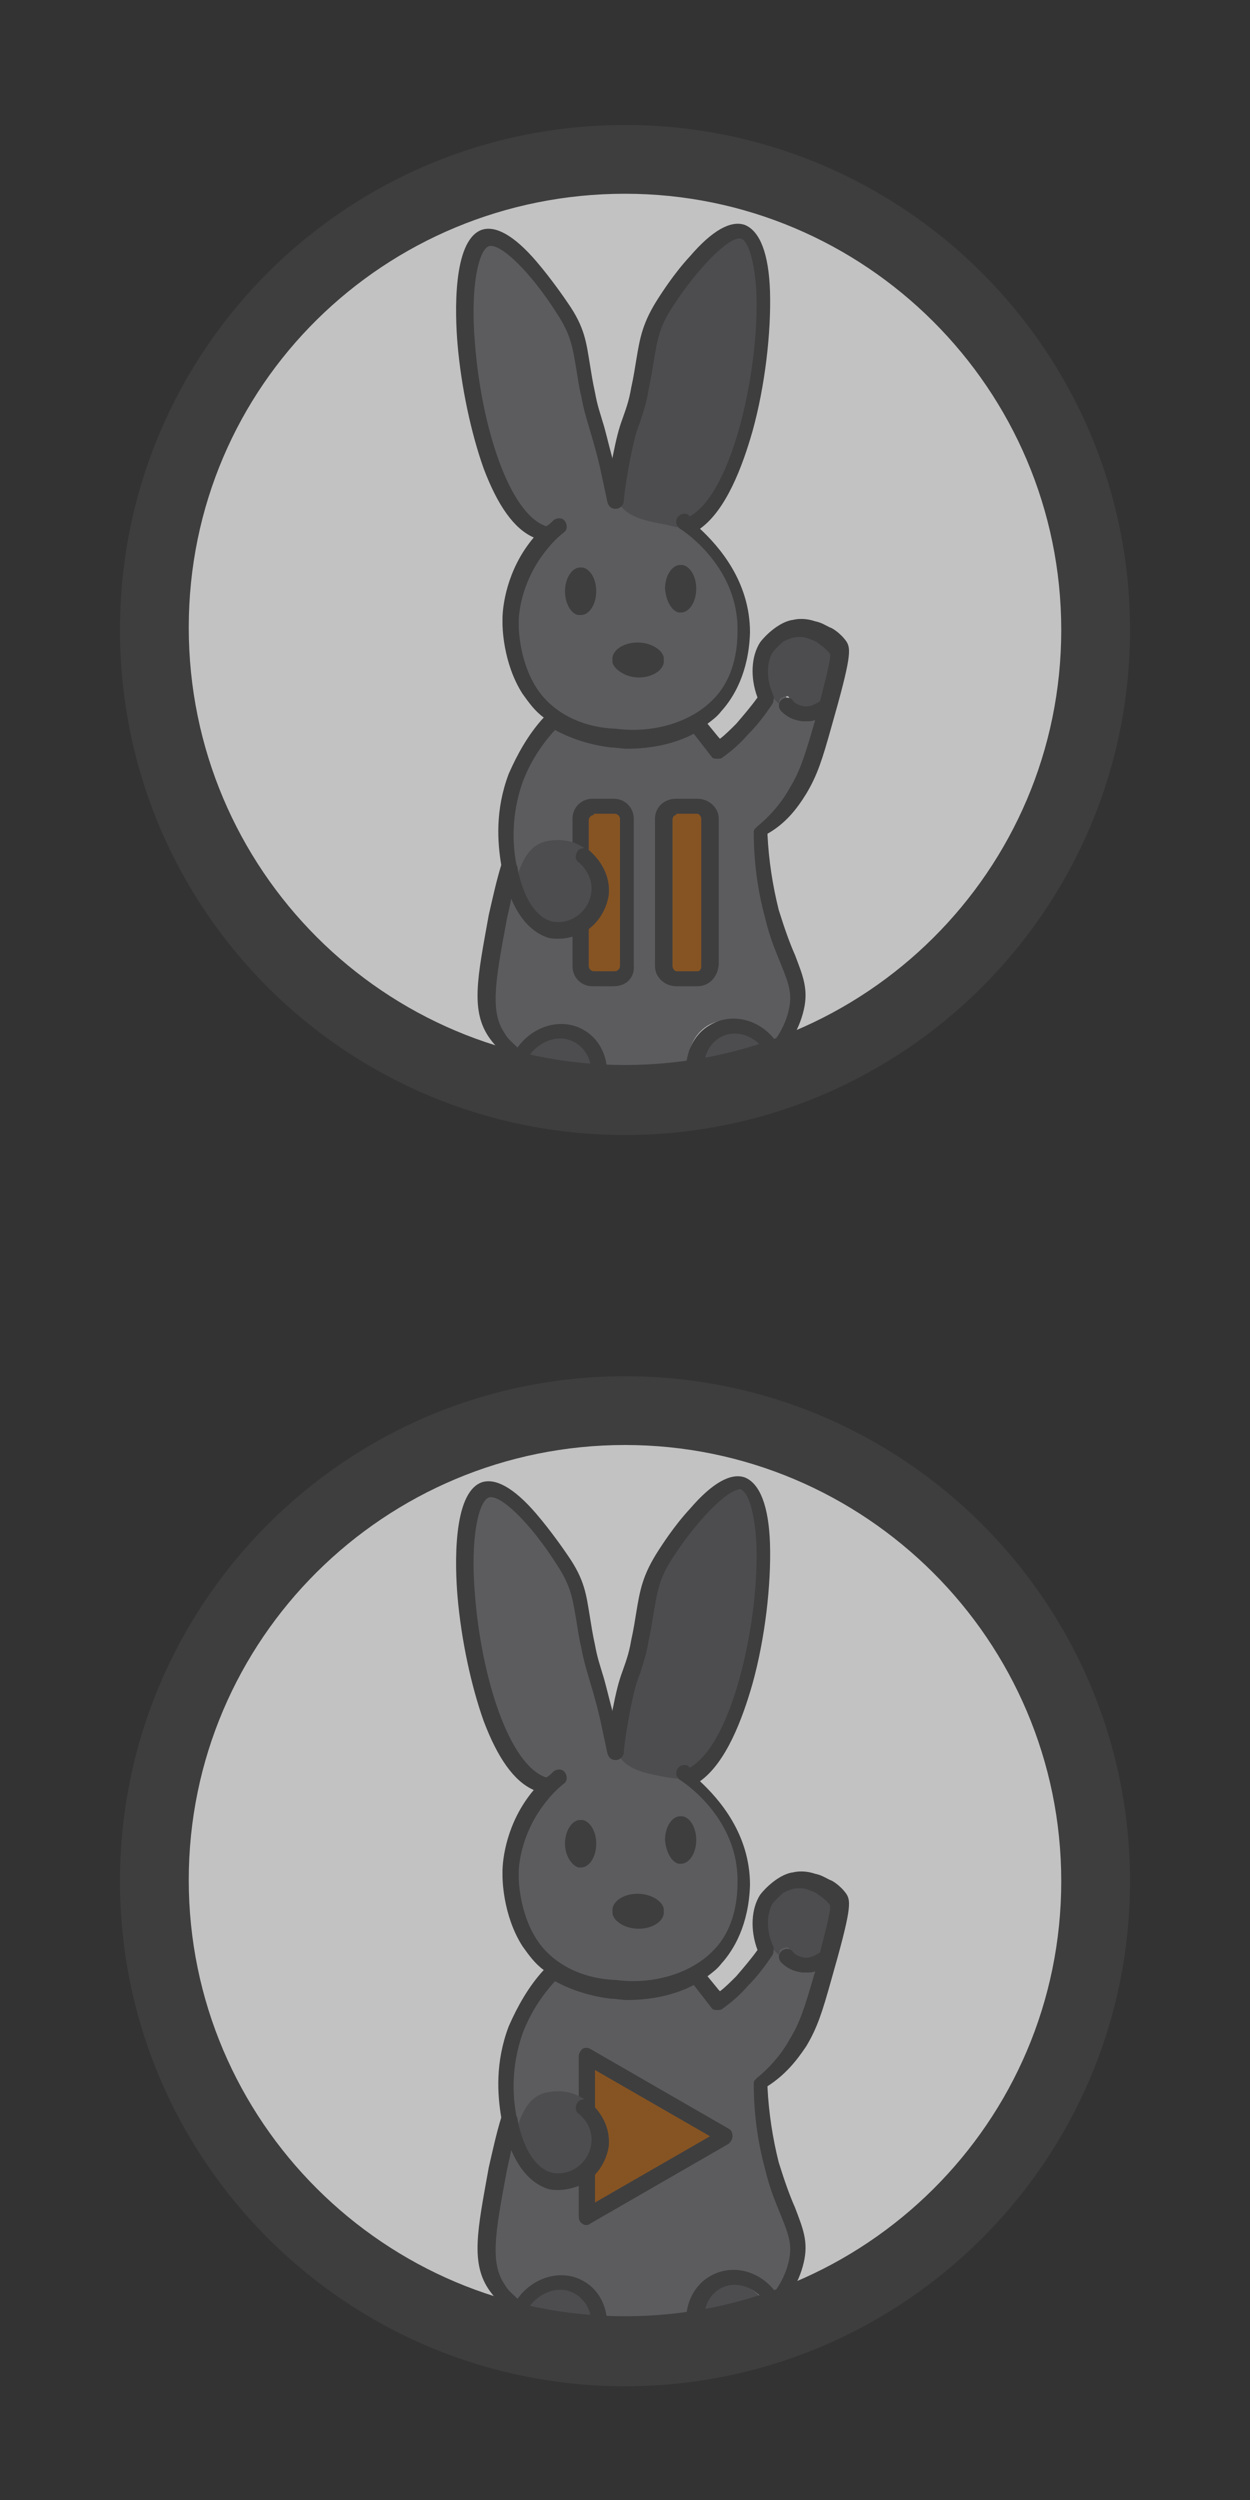 <?xml version="1.0" encoding="utf-8"?>
<!-- Generator: Adobe Illustrator 24.1.1, SVG Export Plug-In . SVG Version: 6.00 Build 0)  -->
<svg version="1.1" id="Layer_2_1_" xmlns="http://www.w3.org/2000/svg" xmlns:xlink="http://www.w3.org/1999/xlink" x="0px" y="0px"
	 viewBox="0 0 100 200" style="enable-background:new 0 0 100 200;" xml:space="preserve">
<rect x="0" y="0" width="100" height="200" fill="#333333" stroke="none"/>
<style type="text/css">
	.st0{opacity:0.7;}
	.st1{fill:#FFFFFF;}
	.st2{fill:#6D6E70;}
	.st3{fill:#AA621B;}
	.st4{fill:#434345;}
	.st5{fill:#58595B;}
</style>
<g class="st0">
	<ellipse class="st1" cx="50" cy="150.4" rx="37.6" ry="37.6"/>
	<g>
		<g>
			<g>
				<path class="st2" d="M43.7,142.3c0.2-0.2,0.4-0.4,0.6-0.5c0.3-0.2,0.7-0.2,0.9,0.1s0.2,0.7-0.1,0.9c-0.5,0.4-0.9,0.8-1.3,1.3
					c-2,2.3-2.3,5-2.3,5.8c0,0.1,0,0.2,0,0.4c0,0,0,2.7,1.4,4.9c1.2,1.9,3.5,3.2,6.3,3.4c3.1,0.3,6.1-0.6,7.8-2.4
					c0.9-0.9,1.9-2.6,1.9-5.4c0-4.9-4.2-7.9-4.6-8.2c-0.2-0.1-0.3-0.3-0.3-0.5c-1.5-0.2-3.3-0.5-4.1-1.6c-0.1,0.3-0.3,0.5-0.6,0.5
					h-0.1c-0.3,0-0.6-0.2-0.6-0.5c-0.2-0.9-0.4-1.9-0.6-2.8c-0.4-1.7-0.7-2.6-0.9-3.3s-0.4-1.3-0.6-2.4c-0.2-0.9-0.3-1.6-0.4-2.2
					c-0.3-1.7-0.4-2.7-1.6-4.5c-2.1-3.2-4.6-5.6-5.4-5.3c-0.8,0.3-1.4,3.1-1.1,7.8C38.5,134.2,40.7,141.3,43.7,142.3z"/>
				<path class="st2" d="M50.4,159.2c-0.4,0-0.8,0-1.2-0.1c-2.9-0.2-5.4-1.6-6.7-3.6c-1.5-2.3-1.5-5.1-1.5-5.2v-0.4
					c0-1.2,0.5-3.9,2.4-6.1c0.4-0.5,0.8-0.9,1.4-1.4c0.1,0,0.1-0.1,0-0.2c0-0.1-0.1,0-0.2,0c-0.2,0.1-0.4,0.3-0.5,0.4l-0.2,0.2
					l-0.3-0.1c-3.3-1.1-5.5-8.3-6-14.9c-0.2-3.7,0-7.8,1.4-8.3c1.4-0.5,4.4,3,6,5.5c1.2,1.7,1.4,2.8,1.6,4.3l0.1,0.7
					c0.1,0.5,0.2,1.1,0.3,1.8c0.2,0.9,0.3,1.5,0.5,2l0.2,0.8c0.2,0.6,0.4,1.5,0.8,2.8c0.1,0.5,0.2,0.9,0.3,1.4
					c0.1,0.5,0.2,0.9,0.3,1.4l0,0.1c0,0,0,0,0.1,0c0.1,0,0.2,0,0.2-0.2l0.3-0.9l0.6,0.8c0.7,0.9,2.3,1.2,3.8,1.4l0.4,0.1l0,0.5
					l0.1,0.1c1.5,1.1,4.8,4.1,4.8,8.6c0,3.2-1.3,5-2,5.8C55.8,158.2,53.2,159.2,50.4,159.2z M44.7,141.2
					C44.8,141.2,44.8,141.2,44.7,141.2c0.4,0,0.7,0.2,0.9,0.5c0.4,0.6,0.3,1.3-0.2,1.6c-0.4,0.4-0.8,0.7-1.2,1.2
					c-2.2,2.5-2.2,5.4-2.2,5.5v0.4c0,0,0,2.6,1.3,4.6c1.1,1.8,3.3,3,5.9,3.2c3,0.3,5.8-0.6,7.4-2.2c0.7-0.7,1.8-2.2,1.8-5.1
					c0-4.1-3.1-6.8-4.4-7.8c-0.2-0.1-0.3-0.3-0.4-0.5c-1.3-0.2-2.7-0.5-3.6-1.3c-0.2,0.1-0.4,0.2-0.6,0.2c-0.7,0-1.2-0.4-1.2-0.9
					c-0.1-0.4-0.2-0.9-0.3-1.4c-0.1-0.5-0.2-1-0.3-1.4c-0.3-1.3-0.6-2.1-0.7-2.8l-0.3-0.9c-0.2-0.6-0.3-1.2-0.5-2.1
					c-0.2-0.7-0.3-1.3-0.3-1.8l-0.1-0.7c-0.3-1.5-0.4-2.4-1.5-3.9c-2.2-3.3-4.3-5.1-4.8-5.1c0,0,0,0,0,0c-0.3,0.1-1.1,2.2-0.8,7.3
					c0.5,6,2.5,12.7,5.1,13.9c0.2-0.1,0.3-0.3,0.5-0.4C44.2,141.2,44.5,141.2,44.7,141.2z"/>
			</g>
			<g>
				<path class="st2" d="M65.4,157.6c-0.2,0-0.4,0.1-0.6,0.1c-0.1,0-0.3,0-0.4,0c-0.8-0.1-1.4-0.6-1.7-0.8c-0.2-0.2-0.2-0.4-0.2-0.7
					c-0.2-0.1-0.3-0.3-0.5-0.4c0.1,0.2,0,0.4-0.1,0.6c-0.6,0.9-1.3,1.7-2,2.5c-0.6,0.6-1.3,1.2-2,1.8l0,0c0,0-0.1,0-0.2,0.1l0,0
					c-0.1,0-0.2,0-0.3,0c-0.2,0-0.4-0.1-0.5-0.2l-1.4-1.8c-1.5,0.8-3.4,1.2-5.3,1.2c-0.4,0-0.8,0-1.3-0.1c-1.7-0.2-3.2-0.6-4.5-1.4
					c-1.2,1.2-2.1,2.7-2.6,4.2c-0.9,2.5-0.8,4.9-0.5,6.5c0.1,0.1,0.1,0.2,0.1,0.3c0,0,0,0.2,0.1,0.5c0.4-1,0.9-2,2-2.3
					c0.9-0.2,1.8-0.1,2.6,0.4l0,0c0.2-0.3,0.6-0.3,0.9-0.1c0.1,0.1,1.8,1.4,1.6,3.6c-0.1,1.3-1,2.5-2.2,3.1
					c-0.2,0.1-0.9,0.4-1.8,0.4c-0.3,0-0.6,0-0.9-0.1c-1.5-0.4-2.4-1.8-2.9-3.1c-0.1,0.6-0.3,1.3-0.4,1.9c-0.9,4.8-1.4,7.2-0.1,8.9
					c0.3,0.3,0.6,0.7,1,1.1c1.3-1.8,3.6-2.4,5.3-1.4c1.6,0.9,2.2,2.8,1.7,4.7c0.5,0,1.1-0.1,1.8-0.1c0.8-0.1,1.6-0.1,2.6-0.1
					c0,0,0.1,0,0.2,0c0.3,0,1.1,0,2.1,0c-0.6-1.9,0-3.9,1.7-4.9s3.9-0.4,5.2,1.2c0.5-0.7,0.9-1.5,1.1-2.4c0.3-1.3,0-2.1-0.6-3.6
					c-0.4-0.9-0.9-2.1-1.3-3.8c-0.6-2.2-0.9-4.5-0.9-6.8l0,0c0-0.2,0.3-0.3,0.7-0.4c0.6-0.7,1.2-1.4,1.9-2.1
					c0.5-0.9,1.1-1.9,1.6-2.8c-0.1,0-0.2,0-0.3,0c0.4-0.9,0.7-1.9,1.1-3.4C65.3,157.8,65.4,157.7,65.4,157.6z"/>
				<path class="st2" d="M48.3,187.6h-0.6l0.2-0.6c0.5-1.8-0.1-3.4-1.5-4.1c-1.5-0.9-3.5-0.3-4.6,1.3l-0.3,0.5l-0.4-0.4
					c-0.2-0.2-0.4-0.4-0.6-0.7c-0.1-0.2-0.3-0.3-0.4-0.4c-1.4-1.9-1-4.2-0.1-8.9l0.1-0.4c0-0.3,0.1-0.6,0.2-1
					c0.1-0.3,0.1-0.6,0.2-0.9l0.3-1.8l0.7,1.7c0.4,1.1,1.2,2.4,2.6,2.8c0.3,0.1,0.5,0.1,0.8,0.1c0.9,0,1.5-0.3,1.6-0.3
					c1.1-0.5,1.8-1.6,1.9-2.7c0.1-1.6-0.8-2.6-1.4-3.1c-0.1,0-0.1-0.1-0.2-0.1l-0.3,0.4l-0.4-0.2c-0.6-0.4-1.4-0.5-2.2-0.3
					c-0.8,0.2-1.2,0.9-1.6,2l-0.5,1.3l-0.4-1.3c-0.1-0.3-0.1-0.6-0.1-0.7l-0.1-0.1l0-0.2c-0.2-1.3-0.5-3.9,0.5-6.8
					c0.5-1.6,1.5-3.2,2.7-4.4l0.3-0.3l0.3,0.2c1.1,0.7,2.5,1.1,4.3,1.3c0.5,0.1,0.9,0.1,1.2,0.1c1.9,0,3.7-0.4,5.1-1.1l0.4-0.2
					l1.7,2.1c0,0,0.1,0,0.1,0h0.1c0,0,0.1,0,0.1-0.1c0.7-0.6,1.3-1.1,1.9-1.7c0.7-0.8,1.4-1.6,1.9-2.4c0,0,0.1-0.1,0.1-0.2l-0.7-1.3
					l1.4,0.7c0.2,0.1,0.3,0.2,0.4,0.3c0,0,0.1,0.1,0.1,0.1l0.3,0.1v0.3c0,0.3,0,0.3,0.1,0.3l0.1,0c0.3,0.2,0.8,0.5,1.3,0.6l0.3,0
					c0,0,0.1,0,0.2,0c0.1,0,0.3-0.1,0.4-0.1h0.5v0.5c0,0.2-0.1,0.4-0.3,0.6c-0.3,1.1-0.5,1.9-0.8,2.6h0.4l-0.4,0.7
					c-0.3,0.5-0.5,0.9-0.8,1.4c-0.3,0.5-0.5,0.9-0.8,1.4l-0.1,0.1c-0.7,0.7-1.3,1.4-1.9,2.1l-0.1,0.1l-0.2,0c-0.2,0-0.3,0.1-0.3,0.1
					c0,2.2,0.3,4.4,0.9,6.5c0.4,1.6,0.8,2.7,1.3,3.7c0.6,1.5,1,2.4,0.6,3.9c-0.2,0.9-0.6,1.8-1.2,2.6l-0.4,0.5l-0.4-0.5
					c-1.2-1.5-3.1-1.9-4.6-1.1c-1.4,0.8-2,2.6-1.5,4.3l0.2,0.7h-3c-1,0-1.8,0-2.5,0.1c-0.4,0-0.8,0-1.1,0.1
					C48.8,187.6,48.5,187.6,48.3,187.6z M44.8,181.4c0.7,0,1.4,0.2,2.1,0.6c1.6,0.9,2.3,2.6,2.1,4.6c0,0,0.1,0,0.1,0
					c0.3,0,0.7-0.1,1.1-0.1c0.8-0.1,1.6-0.1,2.6-0.1h1.7c-0.4-2,0.4-3.9,2.1-4.8c1.7-1,3.9-0.6,5.4,0.8c0.3-0.5,0.6-1.1,0.7-1.7
					c0.3-1.1,0-1.8-0.6-3.3c-0.4-1-0.9-2.2-1.3-3.9c-0.6-2.2-0.9-4.5-0.9-6.9c0-0.5,0.5-0.7,0.9-0.8c0.6-0.6,1.1-1.3,1.8-2
					c0.2-0.4,0.5-0.9,0.8-1.3c0.1-0.2,0.3-0.4,0.4-0.7h-0.2l0.3-0.7c0.4-0.8,0.6-1.7,1-2.9h-0.2c-0.9-0.1-1.5-0.5-1.8-0.8l-0.1-0.1
					c-0.1-0.1-0.2-0.3-0.3-0.4c-0.6,0.8-1.2,1.6-1.8,2.3c-0.6,0.6-1.3,1.3-2,1.8l-0.1,0.1l-0.1,0l-0.1,0.1h-0.5
					c-0.3,0-0.6-0.1-0.9-0.3l-1.2-1.5c-1.5,0.7-3.3,1.1-5.2,1.1c-0.4,0-0.8,0-1.4-0.1c-1.7-0.2-3.1-0.6-4.3-1.3
					c-1,1.1-1.8,2.4-2.2,3.7c-0.8,2.2-0.8,4.3-0.6,5.6c0.4-0.5,0.9-1.1,1.7-1.3c1-0.2,1.9-0.1,2.7,0.3c0.1-0.1,0.2-0.1,0.3-0.1
					c0.3-0.1,0.6,0,0.9,0.2L47,168l0.4-0.3c1.2,1.1,1.9,2.5,1.7,4c-0.1,1.4-1.1,2.8-2.5,3.5c-0.2,0.1-1,0.5-2,0.5
					c-0.3,0-0.7,0-1.1-0.1c-1.2-0.3-2-1.2-2.6-2.1c0,0.2-0.1,0.3-0.1,0.5l-0.1,0.4c-0.8,4.4-1.2,6.6-0.1,8.1
					c0.1,0.1,0.3,0.3,0.4,0.4c0.1,0.1,0.1,0.1,0.2,0.2C42.2,182,43.5,181.4,44.8,181.4z M58,161.2l-0.1,0
					C57.9,161.2,58,161.2,58,161.2z M64.9,157.4L64.9,157.4L64.9,157.4z"/>
			</g>
		</g>
		<g>
			<polygon class="st3" points="58,170.9 46.9,164.5 46.9,177.3 			"/>
			<path class="st4" d="M46.9,178c-0.1,0-0.2,0-0.3-0.1c-0.2-0.1-0.3-0.3-0.3-0.6v-12.8c0-0.2,0.1-0.4,0.3-0.6
				c0.2-0.1,0.4-0.1,0.6,0l11.1,6.4c0.2,0.1,0.3,0.3,0.3,0.6c0,0.2-0.1,0.4-0.3,0.6l-11.1,6.4C47.1,178,47,178,46.9,178z
				 M47.6,165.6v10.6l9.2-5.3L47.6,165.6z"/>
		</g>
		<g>
			<g>
				<path class="st5" d="M60.4,123.4c-0.1-2.9-0.8-4-1.2-4.1c-0.9-0.3-3.3,2-5.4,5.3c-1.2,1.8-1.3,2.8-1.6,4.5
					c-0.1,0.6-0.2,1.4-0.4,2.2c-0.3,1.3-0.5,2-0.7,2.7s-0.5,1.5-0.8,3c-0.2,1.1-0.4,2.2-0.5,3.3v0.1c0.8,1.1,2.5,1.3,4.1,1.6
					c0-0.1,0-0.3,0.1-0.4c0.2-0.3,0.6-0.4,0.9-0.2l0.1,0.1C58.6,139.5,60.7,129.4,60.4,123.4z"/>
				<path class="st5" d="M54.2,142.3l-0.8-0.1c-1.5-0.3-3-0.5-3.8-1.6l0-0.1v-0.2c0.1-1.1,0.3-2.3,0.5-3.3c0.2-1.2,0.5-1.9,0.6-2.5
					c0.1-0.2,0.1-0.4,0.2-0.5c0.2-0.7,0.4-1.4,0.7-2.7c0.2-0.6,0.2-1.2,0.3-1.7l0.1-0.8c0.3-1.5,0.4-2.5,1.6-4.2
					c1.9-2.9,4.5-5.8,5.7-5.4c0.6,0.1,1.3,1.4,1.4,4.3c0.3,5.9-1.8,16.2-5.5,18.3l-0.2,0.1l-0.2-0.2c-0.1-0.1-0.4,0-0.5,0.2
					c0,0.1-0.1,0.1-0.1,0.3V142.3z M50,140.3c0.7,0.9,2,1.1,3.4,1.4l0.2,0c0-0.1,0.1-0.2,0.1-0.3c0.2-0.4,0.8-0.5,1.2-0.2
					c3.4-2.1,5.4-12,5.1-17.8v0c-0.1-3-0.8-3.8-1-3.9c-0.6-0.2-2.9,1.7-5.1,5.2c-1.1,1.6-1.2,2.6-1.5,4l-0.1,0.8
					c-0.1,0.5-0.2,1.1-0.3,1.8c-0.3,1.3-0.5,2-0.7,2.7c0,0.2-0.1,0.3-0.2,0.5c-0.2,0.6-0.4,1.3-0.6,2.4
					C50.3,138.1,50.1,139.2,50,140.3z"/>
			</g>
			<g>
				<path class="st5" d="M46.1,183.5c-1.2-0.7-2.8-0.2-3.7,1.1c0.7,0.6,1.4,1.1,1.7,1.2c0.3,0.2,0.5,0.3,0.7,0.4
					c0.8,0.5,1.5,0.7,2.4,0.8C47.6,185.7,47.2,184.2,46.1,183.5z"/>
				<path class="st5" d="M47.4,187.3l-0.2,0c-1-0.1-1.7-0.4-2.5-0.8c-0.2-0.1-0.4-0.2-0.7-0.4c-0.4-0.2-1.2-0.8-1.8-1.2l-0.2-0.1
					l0.1-0.2c1-1.4,2.7-1.9,4-1.2l0,0c1.1,0.7,1.7,2.3,1.2,3.8L47.4,187.3z M42.7,184.6c0.7,0.6,1.2,0.9,1.4,1l0.1,0
					c0.3,0.2,0.5,0.3,0.7,0.4c0.7,0.4,1.3,0.6,2.1,0.8c0.3-1.2-0.1-2.4-1-3C44.9,183.1,43.6,183.5,42.7,184.6z"/>
			</g>
			<g>
				<path class="st5" d="M57.5,183.2c-1.1,0.7-1.5,2.3-1,3.7c0.3,0,0.4-0.1,0.5-0.1c0.9-0.2,1.5-0.5,1.8-0.6l0,0c0,0,0.1,0,0.2-0.1
					c0,0,0.2-0.1,0.5-0.2c0,0,0.8-0.5,1.6-1.4C60.4,183,58.7,182.5,57.5,183.2z"/>
				<path class="st5" d="M56.5,187.2h-0.2l-0.1-0.2c-0.5-1.5-0.1-3.2,1.1-4l0,0c0.6-0.4,1.4-0.4,2.1-0.2c0.8,0.3,1.5,0.8,1.8,1.6
					l0.1,0.1l-0.1,0.1c-0.8,0.9-1.6,1.4-1.7,1.4c-0.3,0.1-0.4,0.2-0.5,0.2c-0.1,0.1-0.2,0.1-0.3,0.1c-0.1,0-0.2,0.1-0.3,0.1
					c-0.3,0.1-0.9,0.3-1.5,0.5l-0.1,0C56.9,187.1,56.7,187.2,56.5,187.2z M57.6,183.4c-0.9,0.6-1.3,2-1,3.2c0,0,0.1,0,0.1,0
					c0.1,0,0.1,0,0.2,0c0.6-0.1,1.1-0.3,1.4-0.5c0.1-0.1,0.2-0.1,0.3-0.1l0.2-0.1c0,0,0.2-0.1,0.5-0.2c0,0,0.7-0.4,1.4-1.2
					c-0.3-0.6-0.8-1-1.4-1.2C58.8,183.1,58.1,183.1,57.6,183.4z"/>
			</g>
			<g>
				<path class="st5" d="M46.4,169c-0.3-0.2-0.3-0.6-0.1-0.9c-0.8-0.5-1.7-0.6-2.6-0.4c-1.1,0.3-1.6,1.3-2,2.3
					c0.2,1,0.9,3.3,2.5,3.7c0.8,0.2,1.6-0.1,1.7-0.2c0.8-0.4,1.4-1.2,1.5-2.1C47.6,170,46.5,169.1,46.4,169z"/>
				<path class="st5" d="M44.8,174c-0.2,0-0.4,0-0.6-0.1c-1.9-0.5-2.6-3.3-2.7-3.9l0-0.1l0-0.1c0.4-1,0.9-2.1,2.2-2.4
					c1-0.2,2-0.1,2.8,0.4l0.2,0.1l-0.1,0.2c-0.1,0.2-0.1,0.4,0,0.6l0,0l-0.2,0.2l0.2-0.2c0.8,0.7,1.2,1.7,1,2.6
					c-0.1,0.9-0.7,1.8-1.6,2.3C45.8,173.8,45.3,174,44.8,174z M42,170c0.3,1.4,1.1,3.1,2.3,3.4c0.7,0.2,1.4-0.1,1.5-0.1l0.1,0
					c0.8-0.4,1.3-1.1,1.4-1.9c0.1-0.8-0.2-1.5-0.9-2.2l0.1-0.2l-0.1,0.2c-0.3-0.2-0.4-0.6-0.3-1c-0.7-0.3-1.4-0.4-2.2-0.3
					C42.8,168.2,42.3,169.1,42,170z"/>
			</g>
			<g>
				<path class="st5" d="M67,152.9c-0.3-0.6-0.8-1-0.8-1c-0.3-0.3-0.5-0.4-0.8-0.5c-0.2-0.1-0.7-0.3-1.2-0.3c0,0-0.4,0-0.9,0.2
					c-0.1,0-0.7,0.3-1.1,0.8c-0.5,0.6-1,1.9-0.5,3.6l0,0c0.2,0.1,0.3,0.4,0.4,0.5c0-0.1,0.1-0.2,0.3-0.3c0.4-0.3,0.8-0.2,0.9,0.2
					c0.1,0.1,0.4,0.5,0.8,0.7c0.6,0.2,1.2,0,1.4-0.2C66.2,155.1,66.9,153.3,67,152.9z"/>
				<path class="st5" d="M64.8,156.9c-0.2,0-0.4,0-0.6-0.1c-0.5-0.2-0.9-0.6-1-0.8c-0.1-0.1-0.1-0.2-0.2-0.2c-0.1,0-0.3,0-0.4,0.1
					c-0.1,0-0.1,0.1-0.2,0.1l-0.1,0.4l-0.3-0.3c-0.1-0.1-0.2-0.2-0.3-0.3c-0.1-0.1-0.1-0.1-0.2-0.2l-0.1-0.1l0-0.1
					c-0.5-1.7,0-3.1,0.5-3.8c0.3-0.4,0.9-0.8,1.2-0.8c0.5-0.1,0.9-0.2,0.9-0.2c0.6,0,1.2,0.2,1.4,0.4c0.3,0.1,0.5,0.3,0.8,0.6
					c0,0,0.5,0.4,0.8,1l0,0.1l0,0.1c-0.1,0.4-0.5,1.5-1.2,3.1l-0.2,0.6l-0.1,0C65.6,156.8,65.2,156.9,64.8,156.9z M62.9,155.4
					c0.1,0,0.1,0,0.2,0c0.2,0.1,0.4,0.2,0.5,0.4c0,0,0.4,0.4,0.7,0.5c0.4,0.2,0.9,0,1.1-0.1l0.2-0.4c0.4-1.1,1-2.5,1.1-2.9
					c-0.3-0.5-0.7-0.8-0.7-0.8c-0.3-0.2-0.4-0.4-0.7-0.5c-0.2-0.1-0.6-0.3-1-0.3c0,0,0,0,0,0l0,0c0,0-0.4,0-0.8,0.2l-0.1,0l-0.1,0
					c0,0-0.5,0.3-0.9,0.7c-0.5,0.6-0.9,1.8-0.5,3.3c0.1,0.1,0.1,0.2,0.2,0.2c0,0,0,0,0,0c0,0,0.1-0.1,0.1-0.1
					C62.5,155.5,62.7,155.4,62.9,155.4z"/>
			</g>
		</g>
		<path class="st4" d="M51.1,154.3c1.2,0,2.1-0.7,2-1.4c0-0.1,0-0.1,0-0.2c-0.1-0.6-1-1.2-2.1-1.2c-1.2,0-2.1,0.7-2,1.4
			c0,0.1,0,0.1,0,0.2C49.1,153.7,50,154.3,51.1,154.3z"/>
		<path class="st4" d="M54.3,149.1c0.1,0,0.1,0,0.2,0c0.6,0,1.2-0.8,1.2-1.9c0-1-0.5-1.8-1.1-1.9c-0.1,0-0.1,0-0.2,0
			c-0.6,0-1.2,0.8-1.2,1.9C53.3,148.3,53.8,149,54.3,149.1z"/>
		<path class="st4" d="M46.3,149.4c0.1,0,0.1,0,0.2,0c0.6,0,1.2-0.8,1.2-1.9c0-1-0.5-1.8-1.1-1.9c-0.1,0-0.1,0-0.2,0
			c-0.6,0-1.2,0.8-1.2,1.9C45.2,148.5,45.8,149.3,46.3,149.4z"/>
		<path class="st4" d="M64.5,163.7c0.9-1.5,1.3-2.8,2-5.3c1.6-5.6,1.6-6.3,1.2-6.9c-0.5-0.7-1.2-1.1-1.3-1.1
			c-0.4-0.2-0.7-0.4-1.2-0.5c-0.3-0.1-1-0.3-1.8-0.1c-0.1,0-0.6,0.1-1.2,0.5l0,0c0,0-0.8,0.5-1.4,1.3c-0.7,1.1-0.8,2.8-0.2,4.4
			c-0.5,0.7-1.1,1.4-1.7,2.1c-0.4,0.4-0.9,0.9-1.3,1.2l-0.1-0.1l-0.9-1.1c0.4-0.3,0.8-0.6,1.1-1c1-1.1,2.2-3.1,2.3-6.3
			c0-4.1-2.5-6.9-4-8.3c2.1-1.5,3.4-5,4.2-7.8c1-3.6,1.5-7.9,1.4-11.2c-0.1-3-0.8-4.8-2-5.3c-1.1-0.4-2.6,0.4-4.4,2.5
			c-1.3,1.4-2.3,3-2.5,3.3c-1.3,2-1.5,3.2-1.8,5c-0.1,0.6-0.2,1.3-0.4,2.2c-0.2,1.2-0.5,1.9-0.7,2.5c-0.3,0.8-0.5,1.6-0.8,3.1v0.1
			c-0.4-1.5-0.6-2.4-0.8-3c-0.2-0.7-0.4-1.2-0.6-2.3c-0.2-0.9-0.3-1.6-0.4-2.2c-0.3-1.8-0.4-3-1.8-5c-0.2-0.3-1.3-1.9-2.5-3.3
			c-1.8-2.1-3.3-2.9-4.4-2.5c-2.3,0.9-2.1,6.7-1.9,9.1c0.3,3.5,1.1,7.2,2.1,10c1.1,2.9,2.4,4.8,4,5.5c-2.2,2.6-2.5,5.6-2.5,6.5
			c0,0.1,0,0.2,0,0.4c0,0.1,0,3.1,1.6,5.6c0.5,0.7,1,1.4,1.7,1.9c-1.2,1.3-2.1,2.9-2.8,4.5c-1.1,2.9-0.9,5.5-0.6,7.3
			c-0.4,1.3-0.7,2.7-1,4c-0.9,5-1.5,7.7,0.1,9.9c1,1.4,3.3,3,4,3.5c0.4,0.2,0.5,0.4,0.7,0.5c1.1,0.6,2.1,0.9,3.2,1
			c0.1,0,0.1,0,0.2,0h0.1c0.1,0,0.3,0,0.4,0c0.7,0,1.4-0.1,2.3-0.1c0.7-0.1,1.6-0.1,2.5-0.1c0,0,0.1,0,0.2,0c0.4,0,1.3,0.1,2.5,0
			c1,0,1.4-0.1,1.8-0.2c1-0.2,1.8-0.5,2.1-0.7c0,0,0.1-0.1,0.3-0.1c0,0,0.3-0.1,0.6-0.3c0,0,3.4-2.3,4.2-5.8
			c0.4-1.7-0.1-2.8-0.7-4.4c-0.4-0.9-0.8-2-1.3-3.6c-0.5-2-0.8-4-0.9-6v-0.1C62.8,166,63.7,164.9,64.5,163.7z M42.9,155.1
			c-1.4-2.2-1.4-4.9-1.4-4.9c0-0.2,0-0.3,0-0.4c0-0.8,0.3-3.4,2.3-5.8c0.4-0.5,0.8-0.9,1.3-1.3c0.3-0.2,0.3-0.6,0.1-0.9
			c-0.2-0.3-0.6-0.3-0.9-0.1c-0.2,0.2-0.4,0.4-0.6,0.5c-3-1-5.2-8.1-5.7-14.6c-0.4-4.6,0.3-7.5,1.1-7.8c0.9-0.3,3.3,2,5.4,5.3
			c1.2,1.8,1.3,2.8,1.6,4.5c0.1,0.6,0.2,1.4,0.4,2.2c0.2,1.1,0.4,1.7,0.6,2.4c0.2,0.7,0.5,1.6,0.9,3.3c0.2,0.9,0.4,1.9,0.6,2.8
			c0.1,0.3,0.3,0.5,0.6,0.5h0.1c0.3,0,0.6-0.3,0.6-0.6c0.1-1.1,0.3-2.2,0.5-3.3c0.3-1.5,0.5-2.3,0.8-3c0.2-0.7,0.5-1.4,0.7-2.7
			c0.2-0.9,0.3-1.6,0.4-2.2c0.3-1.7,0.4-2.7,1.6-4.5c2.1-3.2,4.6-5.6,5.4-5.3c0.4,0.1,1,1.2,1.2,4.1c0.3,6-1.8,16.1-5.3,18.1
			c-0.1,0-0.1-0.1-0.1-0.1c-0.3-0.2-0.7-0.1-0.9,0.2s-0.1,0.7,0.2,0.9c0.5,0.3,4.7,3.2,4.6,8.2c0,2.8-1,4.5-1.9,5.4
			c-1.7,1.8-4.7,2.8-7.8,2.4C46.4,158.3,44.1,157,42.9,155.1z M47.1,187c-0.8-0.1-1.6-0.3-2.4-0.8c-0.2-0.1-0.3-0.2-0.7-0.4
			c-0.2-0.2-0.9-0.6-1.7-1.2c0.9-1.3,2.5-1.8,3.7-1.1C47.2,184.2,47.6,185.7,47.1,187z M59.6,185.8c-0.2,0.1-0.5,0.2-0.5,0.2
			c-0.1,0.1-0.2,0.1-0.2,0.1l0,0c-0.3,0.1-1,0.4-1.8,0.6c-0.1,0-0.2,0-0.5,0.1c-0.6-1.4-0.2-3,1-3.7s2.8-0.2,3.7,1.2
			C60.4,185.2,59.6,185.8,59.6,185.8z M60.6,166.2c-0.1,0.1-0.1,0.1-0.2,0.2c-0.1,0.1-0.1,0.2-0.1,0.3c0,2.3,0.3,4.6,0.9,6.8
			c0.4,1.7,0.9,2.8,1.3,3.8c0.6,1.5,0.9,2.3,0.6,3.6c-0.2,0.9-0.6,1.7-1.1,2.4c-1.3-1.7-3.5-2.2-5.2-1.2c-1.6,0.9-2.3,3-1.7,4.9
			c-1,0-1.7,0-2.1,0c-0.1,0-0.2,0-0.2,0c-1,0-1.8,0.1-2.6,0.1c-0.7,0-1.3,0.1-1.8,0.1c0.5-1.8-0.1-3.8-1.7-4.7c-1.7-1-4-0.4-5.3,1.4
			c-0.4-0.4-0.8-0.7-1-1.1c-1.2-1.7-0.8-4.1,0.1-8.9c0.1-0.6,0.3-1.3,0.4-1.9c0.5,1.2,1.4,2.6,2.9,3.1c0.3,0.1,0.6,0.1,0.9,0.1
			c0.8,0,1.5-0.3,1.8-0.4c1.2-0.6,2-1.8,2.2-3.1c0.2-2.2-1.5-3.5-1.6-3.6c-0.3-0.2-0.7-0.2-0.9,0.1s-0.2,0.7,0.1,0.9
			c0,0,1.2,0.9,1,2.4c-0.1,0.9-0.7,1.7-1.5,2.1c-0.2,0.1-0.9,0.4-1.7,0.2c-2.1-0.6-2.7-4.2-2.7-4.3s-0.1-0.2-0.1-0.3
			c-0.3-1.6-0.4-3.9,0.5-6.5c0.6-1.6,1.5-3,2.6-4.2c1.3,0.7,2.8,1.2,4.5,1.4c0.4,0,0.8,0.1,1.3,0.1c1.9,0,3.8-0.4,5.3-1.2l1.4,1.8
			c0.1,0.2,0.3,0.2,0.5,0.2c0.1,0,0.3,0,0.4-0.1c0.7-0.5,1.4-1.1,2-1.8c0.8-0.8,1.4-1.6,2-2.5c0.1-0.2,0.1-0.4,0.1-0.6
			c-0.7-1.5-0.5-2.8-0.1-3.5c0.4-0.5,0.9-0.9,0.9-0.9c0.4-0.2,0.8-0.3,0.8-0.3c0.6-0.1,1,0,1.2,0.1c0.3,0.1,0.6,0.2,0.8,0.4
			c0,0,0.5,0.3,0.9,0.8c0.1,0.4-0.4,2.2-0.8,3.8c-0.2,0.1-0.7,0.5-1.3,0.4c-0.5-0.1-0.8-0.3-0.9-0.5c-0.3-0.3-0.7-0.2-0.9,0
			c-0.3,0.3-0.2,0.7,0,0.9c0.3,0.3,0.8,0.7,1.7,0.8c0.1,0,0.3,0,0.4,0c0.2,0,0.4,0,0.6-0.1c0,0.2-0.1,0.3-0.1,0.4
			c-0.7,2.4-1.1,3.7-1.9,5C62.6,164.2,61.7,165.3,60.6,166.2z"/>
	</g>
	<g>
		<path class="st4" d="M50,115.6c19.2,0,34.9,15.6,34.9,34.9S69.2,185.3,50,185.3s-34.9-15.6-34.9-34.9S30.8,115.6,50,115.6
			 M50,110.1c-22.3,0-40.4,18.1-40.4,40.4s18.1,40.4,40.4,40.4s40.4-18.1,40.4-40.4S72.3,110.1,50,110.1L50,110.1z"/>
	</g>
</g>
<g class="st0">
	<ellipse class="st1" cx="50" cy="50.3" rx="37.6" ry="37.6"/>
	<g>
		<g>
			<g>
				<path class="st2" d="M43.7,42.2c0.2-0.2,0.4-0.4,0.6-0.5c0.3-0.2,0.7-0.2,0.9,0.1s0.2,0.7-0.1,0.9c-0.5,0.4-0.9,0.8-1.3,1.3
					c-2,2.3-2.3,5-2.3,5.8c0,0.1,0,0.2,0,0.4c0,0,0,2.7,1.4,4.9c1.2,1.9,3.5,3.2,6.3,3.4c3.1,0.3,6.1-0.6,7.8-2.4
					c0.9-0.9,1.9-2.6,1.9-5.4c0-4.9-4.2-7.9-4.6-8.2C54.1,42.4,54,42.2,54,42c-1.5-0.2-3.3-0.5-4.1-1.6c-0.1,0.3-0.3,0.5-0.6,0.5
					h-0.1c-0.3,0-0.6-0.2-0.6-0.5c-0.2-0.9-0.4-1.9-0.6-2.8c-0.4-1.7-0.7-2.6-0.9-3.3s-0.4-1.3-0.6-2.4c-0.2-0.9-0.3-1.6-0.4-2.2
					c-0.3-1.7-0.4-2.7-1.6-4.5c-2.1-3.2-4.6-5.6-5.4-5.3c-0.8,0.3-1.4,3.1-1.1,7.8C38.5,34,40.7,41.2,43.7,42.2z"/>
				<path class="st2" d="M50.4,59c-0.4,0-0.8,0-1.2-0.1c-2.9-0.2-5.4-1.6-6.7-3.6C41,53,41,50.3,41,50.1v-0.4c0-1.2,0.5-3.9,2.4-6.1
					c0.4-0.5,0.8-0.9,1.4-1.4c0.1-0.1,0-0.2,0-0.2c0,0-0.1,0-0.2,0c-0.2,0.1-0.4,0.3-0.5,0.4l-0.2,0.2l-0.3-0.1
					c-3.3-1.1-5.5-8.3-6-14.9c-0.2-3.7,0-7.8,1.4-8.3c1.4-0.5,4.4,3,6,5.5c1.2,1.7,1.4,2.8,1.6,4.3l0.1,0.7c0.1,0.5,0.2,1.1,0.3,1.8
					c0.2,0.9,0.3,1.5,0.5,2l0.3,0.9c0.2,0.6,0.4,1.5,0.8,2.8c0.1,0.5,0.2,0.9,0.3,1.4c0.1,0.5,0.2,0.9,0.3,1.4l0,0.1c0,0,0,0,0.1,0
					c0.1,0,0.2,0,0.2-0.2l0.3-0.9l0.6,0.8c0.7,0.9,2.3,1.2,3.8,1.4l0.4,0.1l0,0.5l0.1,0.1c1.2,0.9,4.8,3.9,4.8,8.6
					c0,3.2-1.3,5-2,5.8C55.8,58.1,53.2,59,50.4,59z M44.7,41c0.3,0,0.7,0.2,0.9,0.5c0.4,0.6,0.3,1.3-0.2,1.6
					c-0.4,0.3-0.8,0.7-1.2,1.2C42,46.8,42,49.6,42,49.8v0.4c0,0,0,2.6,1.3,4.6c1.1,1.8,3.3,3,5.9,3.2c3,0.3,5.8-0.6,7.4-2.2
					c0.7-0.7,1.8-2.2,1.8-5.1c0-4.2-3.3-7-4.4-7.8c-0.2-0.1-0.3-0.3-0.4-0.5c-1.3-0.2-2.7-0.5-3.6-1.3c-0.2,0.1-0.4,0.2-0.6,0.2
					c-0.7,0-1.2-0.4-1.2-0.9C48,40,47.9,39.5,47.8,39c-0.1-0.5-0.2-0.9-0.3-1.4c-0.3-1.3-0.6-2.1-0.7-2.7L46.5,34
					c-0.2-0.6-0.3-1.2-0.5-2.1c-0.2-0.7-0.3-1.3-0.3-1.8l-0.1-0.7c-0.3-1.5-0.4-2.4-1.5-3.9c-2.2-3.4-4.4-5.1-4.8-5.1
					c-0.3,0.1-1.1,2.2-0.8,7.3c0.5,6,2.5,12.7,5.1,13.9c0.2-0.1,0.3-0.3,0.5-0.4C44.3,41.1,44.5,41,44.7,41z"/>
			</g>
			<g>
				<path class="st2" d="M65.4,57.5c-0.2,0-0.4,0.1-0.6,0.1c-0.1,0-0.3,0-0.4,0c-0.8-0.1-1.4-0.6-1.7-0.8c-0.2-0.2-0.2-0.4-0.2-0.7
					c-0.2-0.1-0.3-0.3-0.5-0.4c0.1,0.2,0,0.4-0.1,0.6c-0.6,0.9-1.3,1.7-2,2.5c-0.6,0.6-1.3,1.2-2,1.8l0,0c0,0-0.1,0-0.2,0.1l0,0
					c-0.1,0-0.2,0-0.3,0c-0.2,0-0.4-0.1-0.5-0.2l-1.4-1.8c-1.5,0.8-3.4,1.2-5.3,1.2c-0.4,0-0.8,0-1.3-0.1c-1.7-0.2-3.2-0.6-4.5-1.4
					c-1.2,1.2-2.1,2.7-2.6,4.2c-0.9,2.5-0.8,4.9-0.5,6.5c0.1,0.1,0.1,0.2,0.1,0.3c0,0,0,0.2,0.1,0.5c0.4-1,0.9-2,2-2.3
					c0.9-0.2,1.8-0.1,2.6,0.4l0,0c0.2-0.3,0.6-0.3,0.9-0.1c0.1,0.1,1.8,1.4,1.6,3.6c-0.1,1.3-1,2.5-2.2,3.1
					c-0.2,0.1-0.9,0.4-1.8,0.4c-0.3,0-0.6,0-0.9-0.1c-1.5-0.4-2.4-1.8-2.9-3.1c-0.1,0.6-0.3,1.3-0.4,1.9c-0.9,4.8-1.4,7.2-0.1,8.9
					c0.3,0.3,0.6,0.7,1,1.1c1.3-1.8,3.6-2.4,5.3-1.4c1.6,0.9,2.2,2.8,1.7,4.7c0.5,0,1.1-0.1,1.8-0.1c0.8-0.1,1.6-0.1,2.6-0.1
					c0,0,0.1,0,0.2,0c0.3,0,1.1,0,2.1,0c-0.6-1.9,0-3.9,1.7-4.9s3.9-0.4,5.2,1.2c0.5-0.7,0.9-1.5,1.1-2.4c0.3-1.3,0-2.1-0.6-3.6
					c-0.4-0.9-0.9-2.1-1.3-3.8c-0.6-2.2-0.9-4.5-0.9-6.8l0,0c0-0.2,0.3-0.3,0.7-0.4c0.6-0.7,1.2-1.4,1.9-2.1
					c0.5-0.9,1.1-1.9,1.6-2.8c-0.1,0-0.2,0-0.3,0c0.4-0.9,0.7-1.9,1.1-3.4C65.3,57.7,65.4,57.5,65.4,57.5z"/>
				<path class="st2" d="M48.3,87.5h-0.6l0.2-0.6c0.5-1.8-0.1-3.4-1.5-4.1c-1.5-0.9-3.5-0.3-4.6,1.3l-0.3,0.5L40.9,84
					c-0.2-0.2-0.4-0.4-0.6-0.7c-0.1-0.2-0.3-0.3-0.4-0.4c-1.4-1.9-1-4.2-0.1-8.9l0.1-0.4c0-0.3,0.1-0.6,0.2-1
					c0.1-0.3,0.1-0.6,0.2-0.9l0.3-1.8l0.7,1.7c0.4,1.1,1.2,2.4,2.6,2.8c0.3,0.1,0.5,0.1,0.8,0.1c0.9,0,1.5-0.3,1.6-0.3
					c1.1-0.5,1.8-1.6,1.9-2.7c0.1-1.6-0.8-2.6-1.4-3.1c-0.1,0-0.1-0.1-0.2-0.1l-0.3,0.4l-0.4-0.2c-0.7-0.4-1.4-0.5-2.2-0.3
					c-0.8,0.2-1.2,0.9-1.6,2l-0.5,1.3L41,70c-0.1-0.3-0.1-0.6-0.1-0.7l-0.1-0.1l0-0.2c-0.2-1.3-0.5-3.9,0.5-6.8
					c0.5-1.6,1.5-3.2,2.7-4.4l0.3-0.3l0.3,0.2c1.1,0.7,2.5,1.1,4.3,1.3c0.5,0.1,0.9,0.1,1.2,0.1c1.9,0,3.7-0.4,5.1-1.1l0.4-0.2
					l1.7,2.1c0,0,0.1,0,0.1,0h0.1c0,0,0.1,0,0.1-0.1c0.7-0.6,1.3-1.1,1.9-1.7c0.7-0.8,1.4-1.6,1.9-2.4c0,0,0.1-0.1,0.1-0.2l-0.7-1.3
					l1.3,0.7c0.2,0.1,0.3,0.2,0.4,0.3c0,0,0.1,0.1,0.1,0.1l0.3,0.1V56c0,0.3,0,0.3,0.1,0.3l0.1,0c0.3,0.2,0.8,0.5,1.3,0.6l0.3,0
					c0,0,0.1,0,0.2,0c0.1,0,0.3-0.1,0.4-0.1h0.5v0.5c0,0.2-0.1,0.4-0.3,0.6c-0.3,1.1-0.5,1.9-0.8,2.6h0.4l-0.4,0.7
					c-0.3,0.5-0.5,0.9-0.8,1.4c-0.3,0.5-0.5,0.9-0.8,1.4l-0.1,0.1c-0.7,0.7-1.3,1.4-1.9,2.1l-0.1,0.1l-0.2,0c-0.2,0-0.3,0.1-0.3,0.1
					c0,2.2,0.3,4.4,0.9,6.5c0.4,1.6,0.8,2.7,1.3,3.7c0.6,1.5,1,2.4,0.6,3.9c-0.2,0.9-0.6,1.8-1.2,2.6l-0.4,0.5l-0.4-0.5
					c-1.2-1.5-3.1-1.9-4.6-1.1c-1.4,0.8-2,2.6-1.5,4.3l0.2,0.7h-3c-1,0-1.8,0-2.5,0.1c-0.4,0-0.8,0-1.1,0.1
					C48.8,87.4,48.5,87.5,48.3,87.5z M44.8,81.3c0.7,0,1.4,0.2,2.1,0.6c1.6,0.9,2.3,2.6,2.1,4.6c0,0,0.1,0,0.1,0
					c0.3,0,0.7-0.1,1.1-0.1c0.8-0.1,1.6-0.1,2.6-0.1h1.7c-0.4-2,0.4-3.9,2.1-4.8c1.7-1,3.9-0.6,5.4,0.8c0.3-0.5,0.6-1.1,0.7-1.7
					c0.3-1.1,0-1.8-0.6-3.3c-0.4-1-0.9-2.2-1.3-3.9c-0.6-2.2-0.9-4.5-0.9-6.9c0-0.5,0.5-0.7,0.9-0.8c0.6-0.6,1.1-1.3,1.8-2
					c0.2-0.4,0.5-0.9,0.8-1.4c0.1-0.2,0.3-0.4,0.4-0.6h-0.2l0.3-0.7c0.4-0.8,0.6-1.7,1-2.9h-0.2c-0.9-0.1-1.5-0.5-1.8-0.8l-0.1-0.1
					c-0.1-0.1-0.2-0.3-0.3-0.4c-0.6,0.8-1.2,1.6-1.9,2.3c-0.6,0.6-1.4,1.3-2,1.8L58.1,61L58,61l-0.1,0.1h-0.5
					c-0.3,0-0.6-0.1-0.9-0.3l-1.2-1.5c-1.5,0.7-3.3,1.1-5.2,1.1c-0.4,0-0.8,0-1.4-0.1c-1.7-0.2-3.1-0.6-4.3-1.3
					c-1,1.1-1.8,2.4-2.2,3.7c-0.8,2.2-0.8,4.3-0.6,5.6c0.4-0.5,0.9-1.1,1.7-1.3c1-0.2,1.9-0.1,2.7,0.3c0.1-0.1,0.2-0.1,0.3-0.1
					c0.3-0.1,0.7,0,0.9,0.2L47,67.9l0.4-0.3c1.2,1.1,1.9,2.5,1.7,4C49,72.9,48,74.3,46.6,75c-0.2,0.1-1,0.5-2,0.5
					c-0.3,0-0.7,0-1.1-0.1c-1.2-0.3-2-1.2-2.6-2.1c0,0.2-0.1,0.3-0.1,0.5l-0.1,0.4c-0.8,4.4-1.2,6.6-0.1,8.1
					c0.1,0.1,0.3,0.3,0.4,0.4c0.1,0.1,0.1,0.1,0.2,0.2C42.2,81.8,43.5,81.3,44.8,81.3z M57.9,61L57.9,61C57.9,61,57.9,61,57.9,61z"
					/>
			</g>
		</g>
		<path class="st4" d="M51.1,54.2c1.2,0,2.1-0.7,2-1.4c0-0.1,0-0.1,0-0.2c-0.1-0.6-1-1.2-2.1-1.2c-1.2,0-2.1,0.7-2,1.4
			c0,0.1,0,0.1,0,0.2C49.1,53.5,50,54.2,51.1,54.2z"/>
		<path class="st4" d="M54.3,49c0.1,0,0.1,0,0.2,0c0.6,0,1.2-0.8,1.2-1.9c0-1-0.5-1.8-1.1-1.9c-0.1,0-0.1,0-0.2,0
			c-0.6,0-1.2,0.8-1.2,1.9C53.3,48.2,53.8,48.9,54.3,49z"/>
		<path class="st4" d="M46.3,49.2c0.1,0,0.1,0,0.2,0c0.6,0,1.2-0.8,1.2-1.9c0-1-0.5-1.8-1.1-1.9c-0.1,0-0.1,0-0.2,0
			c-0.6,0-1.2,0.8-1.2,1.9C45.2,48.4,45.8,49.2,46.3,49.2z"/>
		<g>
			<path class="st3" d="M49.1,78.3h-1.7c-0.5,0-1-0.4-1-1V65.5c0-0.5,0.5-1,1-1h1.7c0.5,0,1,0.5,1,1v11.7
				C50.1,77.8,49.7,78.3,49.1,78.3z"/>
			<path class="st4" d="M49.1,78.9h-1.7c-0.9,0-1.6-0.7-1.6-1.6V65.5c0-0.9,0.7-1.6,1.6-1.6h1.7c0.9,0,1.6,0.7,1.6,1.6v11.7
				C50.8,78.2,50.1,78.9,49.1,78.9z M47.5,65.2c-0.2,0-0.4,0.2-0.4,0.4v11.7c0,0.2,0.2,0.4,0.4,0.4h1.7c0.2,0,0.4-0.2,0.4-0.4V65.5
				c0-0.2-0.2-0.4-0.4-0.4H47.5z"/>
		</g>
		<g>
			<path class="st3" d="M55.8,78.3h-1.7c-0.5,0-1-0.4-1-1V65.5c0-0.5,0.5-1,1-1h1.7c0.6,0,1,0.5,1,1v11.7
				C56.8,77.8,56.3,78.3,55.8,78.3z"/>
			<path class="st4" d="M55.8,78.9h-1.7c-0.9,0-1.7-0.7-1.7-1.6V65.5c0-0.9,0.7-1.6,1.7-1.6h1.7c0.9,0,1.7,0.7,1.7,1.6v11.7
				C57.4,78.2,56.7,78.9,55.8,78.9z M54.1,65.2c-0.2,0-0.3,0.2-0.3,0.4v11.7c0,0.2,0.2,0.4,0.3,0.4h1.7c0.2,0,0.3-0.2,0.3-0.4V65.5
				c0-0.2-0.2-0.4-0.3-0.4H54.1z"/>
		</g>
		<g>
			<g>
				<path class="st5" d="M60.4,23.3c-0.1-2.9-0.8-4-1.2-4.1c-0.9-0.3-3.3,2-5.4,5.3c-1.2,1.8-1.3,2.8-1.6,4.5
					c-0.1,0.6-0.2,1.4-0.4,2.2c-0.3,1.3-0.5,2-0.7,2.7s-0.5,1.5-0.8,3c-0.2,1.1-0.4,2.2-0.5,3.3v0.1c0.8,1.1,2.5,1.3,4.1,1.6
					c0-0.1,0-0.3,0.1-0.4c0.2-0.3,0.6-0.4,0.9-0.2l0.1,0.1C58.6,39.4,60.7,29.2,60.4,23.3z"/>
				<path class="st5" d="M54.2,42.2L53.4,42c-1.5-0.3-3-0.5-3.8-1.6l0-0.1v-0.2c0.1-1.1,0.3-2.2,0.5-3.3c0.2-1.2,0.5-1.9,0.6-2.5
					c0.1-0.2,0.1-0.4,0.2-0.5c0.2-0.7,0.4-1.4,0.7-2.7c0.1-0.6,0.2-1.2,0.3-1.7l0.1-0.8c0.3-1.5,0.4-2.5,1.6-4.2
					c1.9-2.9,4.5-5.8,5.7-5.4c0.6,0.1,1.3,1.4,1.4,4.3c0.3,5.9-1.8,16.2-5.5,18.3L55,41.7l-0.2-0.2c-0.1-0.1-0.4,0-0.5,0.2
					c0,0.1-0.1,0.1-0.1,0.3V42.2z M50,40.2c0.7,0.9,2,1.1,3.4,1.4l0.2,0c0-0.1,0.1-0.2,0.1-0.3c0.2-0.4,0.8-0.5,1.2-0.2
					c3.4-2.1,5.4-12,5.1-17.8v0c-0.1-3-0.8-3.8-1-3.9c-0.6-0.2-2.9,1.7-5.1,5.2c-1.1,1.6-1.2,2.6-1.5,4l-0.1,0.8
					c-0.1,0.5-0.2,1.1-0.3,1.8c-0.3,1.3-0.5,2-0.7,2.7c0,0.2-0.1,0.4-0.2,0.5c-0.2,0.6-0.4,1.3-0.6,2.4C50.3,38,50.1,39.1,50,40.2z"
					/>
			</g>
			<g>
				<path class="st5" d="M46.1,83.4c-1.2-0.7-2.8-0.2-3.7,1.1c0.7,0.6,1.4,1.1,1.7,1.2c0.3,0.2,0.5,0.3,0.7,0.4
					c0.8,0.5,1.5,0.7,2.4,0.8C47.6,85.6,47.2,84.1,46.1,83.4z"/>
				<path class="st5" d="M47.4,87.1l-0.2,0c-1-0.1-1.7-0.4-2.5-0.8c-0.2-0.1-0.4-0.2-0.7-0.4c-0.4-0.2-1.2-0.8-1.7-1.2l-0.2-0.1
					l0.1-0.2c1-1.4,2.7-1.9,4-1.2l0,0c1.1,0.7,1.7,2.3,1.2,3.8L47.4,87.1z M42.7,84.4c0.7,0.6,1.2,0.9,1.4,1l0.1,0
					c0.3,0.2,0.5,0.3,0.7,0.4c0.7,0.4,1.3,0.6,2.1,0.7c0.3-1.2-0.1-2.4-1-3C44.9,83,43.6,83.3,42.7,84.4z"/>
			</g>
			<g>
				<path class="st5" d="M57.5,83.1c-1.1,0.7-1.5,2.3-1,3.7c0.3,0,0.4-0.1,0.5-0.1c0.9-0.2,1.5-0.5,1.8-0.6l0,0c0,0,0.1,0,0.2-0.1
					c0,0,0.2-0.1,0.5-0.2c0,0,0.8-0.5,1.6-1.4C60.4,82.9,58.7,82.4,57.5,83.1z"/>
				<path class="st5" d="M56.5,87h-0.2l-0.1-0.2c-0.5-1.5-0.1-3.2,1.1-4l0,0c0.6-0.4,1.4-0.4,2.1-0.2c0.8,0.3,1.5,0.8,1.8,1.6
					l0.1,0.1l-0.1,0.1c-0.8,0.9-1.6,1.4-1.7,1.4c-0.3,0.1-0.4,0.2-0.5,0.2c-0.1,0.1-0.2,0.1-0.3,0.1c-0.1,0-0.2,0.1-0.3,0.1
					c-0.3,0.1-0.9,0.3-1.5,0.5l-0.1,0C56.9,86.9,56.7,87,56.5,87z M57.6,83.3c-0.9,0.6-1.3,2-1,3.2c0,0,0.1,0,0.1,0
					c0.1,0,0.1,0,0.2,0c0.6-0.1,1.1-0.3,1.4-0.5c0.1-0.1,0.2-0.1,0.3-0.1l0.2-0.1c0,0,0.2-0.1,0.5-0.2c0,0,0.7-0.4,1.4-1.2
					c-0.3-0.6-0.8-1-1.4-1.2C58.8,82.9,58.1,83,57.6,83.3z"/>
			</g>
			<g>
				<path class="st5" d="M46.4,68.9c-0.3-0.2-0.3-0.6-0.1-0.9c-0.8-0.5-1.7-0.6-2.6-0.4c-1.1,0.3-1.6,1.3-2,2.3
					c0.2,1,0.9,3.3,2.5,3.7c0.8,0.2,1.6-0.1,1.7-0.2c0.8-0.4,1.4-1.2,1.5-2.1C47.6,69.9,46.5,69,46.4,68.9z"/>
				<path class="st5" d="M44.8,73.9c-0.2,0-0.4,0-0.6-0.1c-1.9-0.5-2.6-3.3-2.7-3.9l0-0.1l0-0.1c0.4-1,0.9-2.1,2.2-2.4
					c1-0.2,2-0.1,2.8,0.4l0.2,0.1l-0.1,0.2c-0.1,0.2-0.1,0.4,0,0.6l0,0l-0.2,0.2l0.2-0.2c0.8,0.7,1.2,1.7,1,2.6
					c-0.1,1-0.7,1.8-1.6,2.3C45.8,73.7,45.3,73.9,44.8,73.9z M42,69.9c0.3,1.4,1.1,3.1,2.3,3.4c0.7,0.2,1.4-0.1,1.5-0.1l0.1,0
					c0.7-0.4,1.3-1.1,1.4-1.9c0.1-0.8-0.2-1.5-0.9-2.2l0.1-0.2l-0.1,0.2c-0.3-0.2-0.4-0.6-0.3-1c-0.7-0.3-1.4-0.4-2.2-0.3
					C42.8,68.1,42.3,69,42,69.9z"/>
			</g>
			<g>
				<path class="st5" d="M67,52.8c-0.3-0.6-0.8-1-0.8-1c-0.3-0.3-0.5-0.4-0.8-0.5c-0.2-0.1-0.7-0.3-1.2-0.3c0,0-0.4,0-0.9,0.2
					c-0.1,0-0.7,0.3-1.1,0.8c-0.5,0.6-1,1.9-0.5,3.6l0,0c0.2,0.1,0.3,0.4,0.4,0.5c0-0.1,0.1-0.2,0.3-0.3c0.4-0.3,0.8-0.2,0.9,0.2
					c0.1,0.1,0.4,0.5,0.8,0.7c0.6,0.2,1.2,0,1.4-0.2C66.2,54.9,66.9,53.2,67,52.8z"/>
				<path class="st5" d="M64.8,56.8c-0.2,0-0.4,0-0.6-0.1c-0.5-0.2-0.8-0.6-1-0.8c-0.1-0.1-0.1-0.2-0.2-0.2c-0.1,0-0.3,0-0.4,0.1
					c-0.1,0-0.1,0.1-0.2,0.1l-0.1,0.4l-0.3-0.3c-0.1-0.1-0.2-0.2-0.3-0.3c-0.1-0.1-0.1-0.1-0.2-0.2l-0.1-0.1l0-0.1
					c-0.5-1.7,0-3.1,0.5-3.8c0.3-0.4,0.9-0.8,1.2-0.8c0.5-0.1,0.9-0.2,0.9-0.2c0.7,0,1.2,0.2,1.4,0.4c0.3,0.1,0.5,0.3,0.8,0.6
					c0,0,0.5,0.4,0.8,1l0,0.1l0,0.1c-0.1,0.4-0.5,1.5-1.2,3.1l-0.2,0.6l-0.1,0C65.6,56.6,65.2,56.8,64.8,56.8z M62.9,55.2
					c0.1,0,0.1,0,0.2,0c0.2,0.1,0.4,0.2,0.5,0.4c0,0,0.4,0.4,0.7,0.5c0.4,0.2,0.9,0,1.1-0.1l0.2-0.4c0.4-1.1,1-2.4,1.1-2.9
					C66.4,52.3,66.1,52,66,52c-0.3-0.2-0.4-0.4-0.7-0.5c-0.2-0.1-0.6-0.3-1.1-0.3l0,0c0,0-0.4,0-0.8,0.2l-0.1,0l-0.1,0
					c0,0-0.5,0.3-0.9,0.7c-0.5,0.6-0.9,1.8-0.5,3.3c0.1,0.1,0.1,0.2,0.2,0.2c0,0,0,0,0,0c0,0,0.1-0.1,0.1-0.1
					C62.5,55.3,62.7,55.2,62.9,55.2z"/>
			</g>
		</g>
		<path class="st4" d="M64.5,63.5c0.9-1.5,1.3-2.8,2-5.3c1.6-5.6,1.6-6.3,1.2-6.9c-0.5-0.7-1.2-1.1-1.3-1.1
			c-0.4-0.2-0.7-0.4-1.2-0.5c-0.3-0.1-1-0.3-1.8-0.1c-0.1,0-0.6,0.1-1.2,0.5l0,0c0,0-0.8,0.5-1.4,1.3c-0.7,1.1-0.8,2.8-0.2,4.4
			c-0.5,0.7-1.1,1.4-1.7,2.1c-0.4,0.4-0.9,0.9-1.3,1.2L57.5,59l-0.9-1.1c0.4-0.3,0.8-0.6,1.1-1c1-1.1,2.2-3.1,2.3-6.3
			c0-4.1-2.5-6.9-4-8.3c2.1-1.5,3.4-5,4.2-7.8c1-3.6,1.5-7.9,1.4-11.2c-0.1-3-0.8-4.8-2-5.3c-1.1-0.4-2.6,0.4-4.4,2.5
			c-1.3,1.4-2.3,3-2.5,3.3c-1.3,2-1.5,3.2-1.8,5c-0.1,0.6-0.2,1.3-0.4,2.2c-0.2,1.2-0.5,1.9-0.7,2.5c-0.3,0.8-0.5,1.6-0.8,3.1v0.1
			c-0.4-1.5-0.6-2.4-0.8-3c-0.2-0.7-0.4-1.2-0.6-2.3c-0.2-0.9-0.3-1.6-0.4-2.2c-0.3-1.8-0.4-3-1.8-5c-0.2-0.3-1.3-1.9-2.5-3.3
			c-1.8-2.1-3.3-2.9-4.4-2.5c-2.3,0.9-2.1,6.7-1.9,9.1c0.3,3.5,1.1,7.2,2.1,10c1.1,2.9,2.4,4.8,4,5.5c-2.2,2.6-2.5,5.6-2.5,6.5
			c0,0.1,0,0.2,0,0.4c0,0.1,0,3.1,1.6,5.6c0.5,0.7,1,1.4,1.7,1.9c-1.2,1.3-2.1,2.9-2.8,4.5c-1.1,2.9-0.9,5.5-0.6,7.3
			c-0.4,1.3-0.7,2.7-1,4c-0.9,5-1.5,7.7,0.1,9.9c1,1.4,3.3,3,4,3.5c0.4,0.2,0.5,0.4,0.7,0.5c1.1,0.6,2.1,0.9,3.2,1
			c0.1,0,0.1,0,0.2,0h0.1c0.1,0,0.3,0,0.4,0c0.7,0,1.4-0.1,2.3-0.1c0.7-0.1,1.6-0.1,2.5-0.1c0,0,0.1,0,0.2,0c0.4,0,1.3,0.1,2.5,0
			c1,0,1.4-0.1,1.8-0.2c1-0.2,1.8-0.5,2.1-0.7c0,0,0.1-0.1,0.3-0.1c0,0,0.3-0.1,0.6-0.3c0,0,3.4-2.3,4.2-5.8
			c0.4-1.7-0.1-2.8-0.7-4.4c-0.4-0.9-0.8-2-1.3-3.6c-0.5-2-0.8-4-0.9-6v-0.1C62.8,65.9,63.7,64.8,64.5,63.5z M42.9,55
			c-1.4-2.2-1.4-4.9-1.4-4.9c0-0.2,0-0.3,0-0.4c0-0.8,0.3-3.4,2.3-5.8c0.4-0.5,0.8-0.9,1.3-1.3c0.3-0.2,0.3-0.6,0.1-0.9
			c-0.2-0.3-0.6-0.3-0.9-0.1c-0.2,0.2-0.4,0.4-0.6,0.5c-3-1-5.2-8.1-5.7-14.6c-0.4-4.6,0.3-7.5,1.1-7.8c0.9-0.3,3.3,2,5.4,5.3
			c1.2,1.8,1.3,2.8,1.6,4.5c0.1,0.6,0.2,1.4,0.4,2.2c0.2,1.1,0.4,1.7,0.6,2.4c0.2,0.7,0.5,1.6,0.9,3.3c0.2,0.9,0.4,1.9,0.6,2.8
			c0.1,0.3,0.3,0.5,0.6,0.5h0.1c0.3,0,0.6-0.3,0.6-0.6c0.1-1.1,0.3-2.2,0.5-3.3c0.3-1.5,0.5-2.3,0.8-3c0.2-0.7,0.5-1.4,0.7-2.7
			c0.2-0.9,0.3-1.6,0.4-2.2c0.3-1.7,0.4-2.7,1.6-4.5c2.1-3.2,4.6-5.6,5.4-5.3c0.4,0.1,1,1.2,1.2,4.1c0.3,6-1.8,16.1-5.3,18.1
			c-0.1,0-0.1-0.1-0.1-0.1c-0.3-0.2-0.7-0.1-0.9,0.2s-0.1,0.7,0.2,0.9c0.5,0.3,4.7,3.2,4.6,8.2c0,2.8-1,4.5-1.9,5.4
			c-1.7,1.8-4.7,2.8-7.8,2.4C46.4,58.2,44.1,56.9,42.9,55z M47.1,86.9c-0.8-0.1-1.6-0.3-2.4-0.8c-0.2-0.1-0.3-0.2-0.7-0.4
			c-0.2-0.2-0.9-0.6-1.7-1.2c0.9-1.3,2.5-1.8,3.7-1.1C47.2,84.1,47.6,85.6,47.1,86.9z M59.6,85.7c-0.2,0.1-0.5,0.2-0.5,0.2
			C59,86,58.9,86,58.9,86l0,0c-0.3,0.1-1,0.4-1.8,0.6c-0.1,0-0.2,0-0.5,0.1c-0.6-1.4-0.2-3,1-3.7s2.8-0.2,3.7,1.2
			C60.4,85.1,59.6,85.7,59.6,85.7z M60.6,66.1c-0.1,0.1-0.1,0.1-0.2,0.2c-0.1,0.1-0.1,0.2-0.1,0.3c0,2.3,0.3,4.6,0.9,6.8
			c0.4,1.7,0.9,2.8,1.3,3.8c0.6,1.5,0.9,2.3,0.6,3.6c-0.2,0.9-0.6,1.7-1.1,2.4c-1.3-1.7-3.5-2.2-5.2-1.2c-1.6,0.9-2.3,3-1.7,4.9
			c-1,0-1.7,0-2.1,0c-0.1,0-0.2,0-0.2,0c-1,0-1.8,0.1-2.6,0.1c-0.7,0-1.3,0.1-1.8,0.1c0.5-1.8-0.1-3.8-1.7-4.7c-1.7-1-4-0.4-5.3,1.4
			c-0.4-0.4-0.8-0.7-1-1.1c-1.2-1.7-0.8-4.1,0.1-8.9c0.1-0.6,0.3-1.3,0.4-1.9c0.5,1.2,1.4,2.6,2.9,3.1c0.3,0.1,0.6,0.1,0.9,0.1
			c0.8,0,1.5-0.3,1.8-0.4c1.2-0.6,2-1.8,2.2-3.1c0.2-2.2-1.5-3.5-1.6-3.6c-0.3-0.2-0.7-0.2-0.9,0.1S46,68.8,46.3,69
			c0,0,1.2,0.9,1,2.4c-0.1,0.9-0.7,1.7-1.5,2.1c-0.2,0.1-0.9,0.4-1.7,0.2c-2.1-0.6-2.7-4.2-2.7-4.3s-0.1-0.2-0.1-0.3
			c-0.3-1.6-0.4-3.9,0.5-6.5c0.6-1.6,1.5-3,2.6-4.2c1.3,0.7,2.8,1.2,4.5,1.4c0.4,0,0.8,0.1,1.3,0.1c1.9,0,3.8-0.4,5.3-1.2l1.4,1.8
			c0.1,0.2,0.3,0.2,0.5,0.2c0.1,0,0.3,0,0.4-0.1c0.7-0.5,1.4-1.1,2-1.8c0.8-0.8,1.4-1.6,2-2.5c0.1-0.2,0.1-0.4,0.1-0.6
			c-0.7-1.5-0.5-2.8-0.1-3.5c0.4-0.5,0.9-0.9,0.9-0.9c0.4-0.2,0.8-0.3,0.8-0.3c0.6-0.1,1,0,1.2,0.1c0.3,0.1,0.6,0.2,0.8,0.4
			c0,0,0.5,0.3,0.9,0.8c0.1,0.4-0.4,2.2-0.8,3.8c-0.2,0.1-0.7,0.5-1.3,0.4c-0.5-0.1-0.8-0.3-0.9-0.5c-0.3-0.3-0.7-0.2-0.9,0
			c-0.3,0.3-0.2,0.7,0,0.9c0.3,0.3,0.8,0.7,1.7,0.8c0.1,0,0.3,0,0.4,0c0.2,0,0.4,0,0.6-0.1c0,0.2-0.1,0.3-0.1,0.4
			c-0.7,2.4-1.1,3.7-1.9,5C62.6,64.1,61.7,65.2,60.6,66.1z"/>
	</g>
	<g>
		<path class="st4" d="M50,15.5c19.2,0,34.9,15.6,34.9,34.9S69.2,85.2,50,85.2S15.1,69.6,15.1,50.2S30.8,15.5,50,15.5 M50,10
			C27.7,10,9.6,28,9.6,50.4S27.7,90.8,50,90.8s40.4-18.1,40.4-40.4S72.3,10,50,10L50,10z"/>
	</g>
</g>
</svg>
